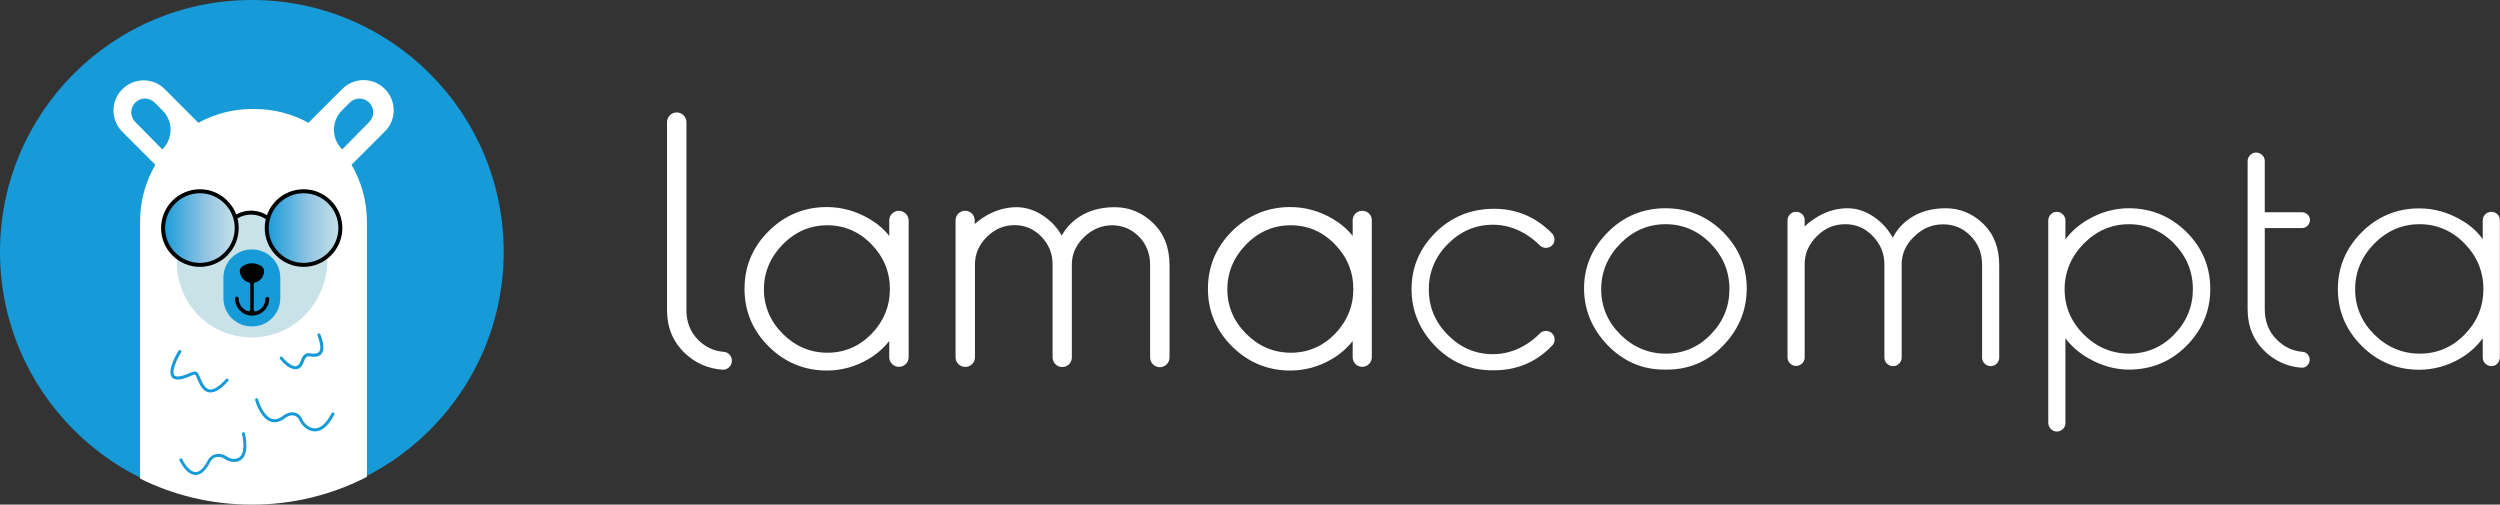 <?xml version="1.0" encoding="utf-8"?>
<!-- Generator: Adobe Illustrator 19.0.0, SVG Export Plug-In . SVG Version: 6.00 Build 0)  -->
<svg version="1.1" id="Calque_1"
    xmlns="http://www.w3.org/2000/svg"
    xmlns:xlink="http://www.w3.org/1999/xlink" x="0px" y="0px" viewBox="0 0 1881.1 379.7" enable-background="new 0 0 1881.1 379.7" xml:space="preserve">
    <rect x="0" y="0" width="1881.1" height="379.7" fill="#333333" stroke="none"/>
    <g>
        <path fill="#FFFFFF" d="M1253.2,156.7c-16.8,0-31.4,6-43.3,17.9c-11.9,11.9-18,26.1-18,42.3c0,16.2,6,30.6,17.7,42.8
		c11.8,12.2,26.1,18.4,42.5,18.4h2.2c16.6,0,30.9-6.1,42.5-18.3c11.6-12.1,17.5-26.5,17.5-42.8c0-16.3-6-30.6-17.9-42.5
		C1284.5,162.7,1270,156.7,1253.2,156.7z M1301.3,217.5c0,13.1-4.7,24.6-14.1,34.2c-9.3,9.6-20.7,14.4-33.8,14.4
		c-13.1,0-24.6-4.9-34.2-14.4c-9.6-9.6-14.4-21-14.4-34.1c0-13,4.9-24.6,14.4-34.3c9.6-9.7,21-14.6,34.1-14.6
		c13,0,24.4,4.9,33.8,14.5C1296.5,192.8,1301.3,204.3,1301.3,217.5z"/>
        <path fill="#FFFFFF" d="M1167.9,250.9c-2.5-2.5-6.7-2.6-9.2-0.1c-3.6,3.7-7.6,6.9-12.1,9.4c-7.4,4.2-15.2,6.3-23.3,6.3
		c-12.9,0-24.3-4.8-33.8-14.4c-9.6-9.6-14.4-21.1-14.4-34.3c0-13.2,4.8-24.7,14.4-34.3c9.6-9.6,20.9-14.4,33.8-14.4
		c8.1,0,15.9,2.1,23.3,6.3c4.4,2.5,8.5,5.7,12.1,9.3c2.4,2.4,6.7,2.4,9.1,0c2.4-2.4,2.5-6.2,0.2-8.9c-12.1-12.4-26.8-18.7-43.7-18.7
		c-17.4,0-32.2,6-44.2,17.9c-11.9,11.9-18,26.1-18,42.5c0,16.3,6,30.7,17.7,42.8c11.8,12.1,26.1,18.3,42.5,18.3h2.2
		c17.2,0,32-6.4,43.8-19l0.2-0.3c0.7-0.9,1.1-2,1.2-3.2l0-0.1l0-1C1169.7,253.4,1169,252,1167.9,250.9z"/>
        <path fill="#FFFFFF" d="M1732.1,171.6c3.2,0,5.8-2.5,6-5.8l0-0.4c-0.1-3.2-2.8-5.7-6-5.7h-28v-38.7l0-0.2c-0.2-3.2-2.8-5.7-6-6
		l-0.1,0l-0.8,0c-3.4,0.2-6,3.1-6,6.5v111.4c0,12.8,4.4,23.5,13.1,31.8c7.7,7.3,17.1,11.5,27.7,12.2l0.1,0l0.1,0
		c3.2-0.1,5.7-2.8,5.7-6c0-3.3-2.5-6-5.6-6c-7.4-0.7-13.6-3.6-19-9c-6.2-6.1-9.2-13.7-9.2-23.1v-61H1732.1z"/>
        <path fill="#FFFFFF" d="M1874.8,159.4l-0.5,0c-3.5,0.2-6.2,3-6.2,6.5v14.1c-4-5.7-9.5-10.6-16.3-14.5c-10-5.8-20.5-8.7-31.5-8.7
		c-16.7,0-31.3,6-43.2,17.9c-11.9,11.9-18,26.3-18,42.8c0,16.6,6.1,31,18,42.8c11.9,11.9,26.5,17.9,43.2,17.9
		c10.9,0,21.3-2.9,30.9-8.5c6.8-4,12.5-9.1,16.9-15.2l0,14.5c0,3.5,2.9,6.4,6.5,6.5c3.4,0,6.2-2.7,6.4-6.3V165.8
		C1881.1,162.4,1878.4,159.5,1874.8,159.4z M1868.6,217.5c0,13.1-4.7,24.6-14.1,34.2c-9.3,9.6-20.7,14.4-33.8,14.4
		c-13.1,0-24.6-4.9-34.2-14.4c-9.6-9.6-14.4-21-14.4-34.1c0-13,4.9-24.6,14.4-34.3c9.6-9.7,21-14.6,34.1-14.6
		c13,0,24.4,4.9,33.8,14.5C1863.8,192.8,1868.6,204.3,1868.6,217.5z"/>
        <path fill="#FFFFFF" d="M544.3,264.7c-7.3-0.6-13.6-3.6-18.8-8.8c-6-5.9-9-13.5-9-22.5V91.9c0-4-3.3-7.3-7.3-7.3s-7.3,3.3-7.3,7.3
		v141.5c0,13,4.5,23.9,13.4,32.3c8,7.6,17.6,11.8,28.7,12.5l0.1,0l0.1,0c3.6-0.1,6.5-3.1,6.5-6.7
		C550.8,267.9,547.9,264.8,544.3,264.7z"/>
        <path fill="#FFFFFF" d="M676.4,158.6h-0.2c-3.9,0.1-7.1,3.3-7.1,7.2v11.7c-3.9-5-9-9.3-15.1-12.9c-10.1-5.9-20.8-8.8-31.9-8.8
		c-16.9,0-31.6,6.1-43.7,18.1c-12.1,12-18.2,26.6-18.2,43.4c0,16.8,6.1,31.4,18.2,43.4c12.1,12,26.8,18.1,43.7,18.1
		c11.1,0,21.6-2.9,31.3-8.6c6.2-3.6,11.4-8.2,15.7-13.6l0,12.2c0,3.9,3.2,7.2,7.2,7.2h0.3c3.9-0.1,7.1-3.2,7.1-7.2V165.8
		C683.6,161.9,680.4,158.7,676.4,158.6z M669.6,217.5c0,12.9-4.7,24.3-13.8,33.7c-9.2,9.4-20.3,14.2-33.2,14.2
		c-12.9,0-24.2-4.8-33.6-14.2c-9.4-9.4-14.2-20.7-14.2-33.5c0-12.8,4.8-24.2,14.2-33.8c9.4-9.6,20.7-14.4,33.5-14.4
		c12.8,0,24,4.8,33.2,14.3C664.9,193.2,669.6,204.6,669.6,217.5z"/>
        <path fill="#FFFFFF" d="M838.8,155.9c-10.7,0-19.9,2.6-27.4,7.7c-5.4,3.7-9.5,8.2-12.5,13.6c-3-5.2-7-9.8-11.9-13.4
		c-7-5.3-14.4-7.9-22.1-7.9c-7.5,0-14.9,2-21.8,5.8c-3.7,2.1-7,4.4-9.7,6.9v-2.8c0-3.9-3-7.1-7-7.2l-0.5,0c-3.9,0.2-6.9,3.3-6.9,7.2
		l0,103.2c0.1,3.8,3.1,6.9,7.1,7.1l0.5,0c3.9-0.2,7-3.3,7-7.2l0-70c0-7.8,3-14.7,8.9-20.6c5.9-5.9,12.9-8.9,20.8-8.9
		c7.9,0,14.7,2.9,20.3,8.7c5.6,5.8,8.4,12.8,8.4,20.7l0,70.1c0,3.6,2.7,6.7,6.2,7.2l1.7,0l0.4,0c3.5-0.5,6.1-3.4,6.2-7v-70.2
		c0-7.7,3.1-14.6,9.2-20.5c6.1-5.9,13.3-8.9,21.1-8.9c7.8,0,14.6,2.9,20.2,8.5c5.6,5.7,8.4,12.9,8.4,21.5l0,69.5
		c0,4,3.3,7.3,7.3,7.3s7.3-3.3,7.3-7.3v-69.5c0-13.2-4.2-23.9-12.4-31.7C859.3,159.8,849.6,155.9,838.8,155.9z"/>
        <path fill="#FFFFFF" d="M1025.2,158.6l-0.4,0c-3.9,0.1-7,3.3-7,7.2v11.7c-3.9-5-9-9.3-15.1-12.9c-10.1-5.9-20.8-8.8-31.9-8.8
		c-16.9,0-31.6,6.1-43.7,18.1c-12.1,12-18.2,26.6-18.2,43.4c0,16.8,6.1,31.4,18.2,43.4c12.1,12,26.8,18.1,43.7,18.1
		c11.1,0,21.6-2.9,31.3-8.6c6.2-3.6,11.4-8.2,15.7-13.6v12.2c0,3.9,3,7.1,7,7.2l0.5,0c3.9-0.2,6.9-3.3,6.9-7.2V165.8
		C1032.3,161.9,1029.2,158.7,1025.2,158.6z M1018.3,217.5c0,12.9-4.7,24.3-13.8,33.7c-9.2,9.4-20.3,14.2-33.2,14.2
		c-12.9,0-24.2-4.8-33.6-14.2c-9.4-9.4-14.2-20.7-14.2-33.5c0-12.8,4.8-24.2,14.2-33.8c9.4-9.6,20.7-14.4,33.5-14.4
		c12.8,0,24,4.8,33.2,14.3C1013.6,193.2,1018.3,204.6,1018.3,217.5z"/>
        <path fill="#FFFFFF" d="M1464,156.7c-10.5,0-19.6,2.6-26.9,7.6c-5.7,3.9-10,8.8-12.9,14.6c-3.1-5.7-7.2-10.5-12.4-14.4
		c-6.8-5.2-14.1-7.8-21.6-7.8c-7.4,0-14.6,1.9-21.4,5.7c-4.3,2.4-7.9,5.1-10.9,8v-4.9l0-0.2c-0.2-3.1-2.5-5.5-5.6-5.9l-1.4,0l-0.3,0
		c-3.2,0.4-5.6,3.2-5.6,6.4v103.1c0,3.3,2.5,6,5.7,6.4l1.2,0l0.3,0c3.1-0.4,5.5-2.9,5.7-5.9l0-70.5c0-8.1,3-15,9.1-21.1
		c6.1-6.1,13.1-9.1,21.4-9.1c8.2,0,15,2.9,20.8,9c5.8,6.1,8.7,13,8.7,21.3v70.1c0,3.4,2.7,6.2,6.3,6.4l0.6,0
		c3.3-0.2,5.9-2.8,6.1-6.2v-70.3c0-8.1,3.1-15,9.5-21.1c6.4-6.2,13.5-9.1,21.7-9.1c8.2,0,14.9,2.9,20.7,8.7c5.8,5.9,8.6,13.1,8.6,22
		v69.8l0,0.2c0.2,3.2,2.9,5.8,6.2,6h0.5l0.1,0c3.4-0.2,6.1-3,6.1-6.5v-69.5c0-13-4.1-23.5-12.1-31.2
		C1484.1,160.5,1474.6,156.7,1464,156.7z"/>
        <path fill="#FFFFFF" d="M1601.8,156.7c-10.6,0-20.9,2.8-30.7,8.5c-6.9,4-12.6,9-17,14.9v-14.2c0-3.4-2.7-6.3-6.2-6.5l-0.6,0
		c-3.4,0.2-6.1,3-6.1,6.5v152.3c0,3.3,2.6,6.2,6,6.5l0.9,0l0.1,0c3.2-0.3,5.7-2.8,5.9-5.9l0-64.2c4.7,6.1,10.6,11.2,17.7,15.2
		c9.7,5.5,19.8,8.3,30.1,8.3c16.9,0,31.5-6,43.3-17.9c11.9-11.9,17.9-26.3,17.9-42.8c0-16.6-6-31-17.9-42.8
		C1633.2,162.7,1618.6,156.7,1601.8,156.7z M1650,217.5c0,13.1-4.7,24.6-14.1,34.2c-9.3,9.6-20.7,14.4-33.8,14.4
		c-13.1,0-24.6-4.9-34.2-14.4c-9.6-9.6-14.4-21-14.4-34.1c0-13,4.9-24.6,14.4-34.3c9.6-9.7,21-14.6,34.1-14.6
		c13,0,24.4,4.9,33.8,14.5C1645.2,192.8,1650,204.3,1650,217.5z"/>
    </g>
    <g>
        <g>
            <g>
                <circle id="XMLID_19_" fill="#169BD8" cx="189.5" cy="189.5" r="189.5"/>
            </g>
        </g>
        <g>
            <path fill="#FFFFFF" d="M264.5,124l25.2-25.2c8.7-8.7,8.7-22.9,0-31.7l-0.3-0.3c-8.7-8.7-22.9-8.7-31.7,0l-25.6,25.6
			c-12-6.6-25.9-10.4-40.6-10.4h-1.7c-14.7,0-28.5,3.8-40.6,10.4L123.9,67c-8.7-8.7-22.9-8.7-31.7,0l-0.3,0.3
			c-8.7,8.7-8.7,22.9,0,31.7l25,25c-7.3,12.5-11.5,27-11.5,42.6v193.5c25.3,12.6,53.9,19.6,84.1,19.6c31.2,0,60.6-7.5,86.6-20.9
			V166.5C276,151,271.8,136.5,264.5,124z"/>
            <path fill="#169BD8" d="M257.2,83.2l6-6c4-4,10.5-4.1,14.5-0.1l0.1,0.1c4,4,4.1,10.5,0.1,14.5l-20.4,20.7l-0.1-0.1
			C249.3,104.3,249.2,91.3,257.2,83.2z"/>
            <path fill="#169BD8" d="M122.4,83.2l-6-6c-4-4-10.5-4.1-14.5-0.1l-0.1,0.1c-4,4-4.1,10.5-0.1,14.5l20.4,20.7l0.1-0.1
			C130.3,104.3,130.4,91.3,122.4,83.2z"/>
            <path fill="#169BD8" d="M158.4,295.3c-0.4,0-0.8,0-1.2-0.1c-4.6-0.7-6.8-5.7-8.3-9c-0.2-0.5-0.4-0.9-0.6-1.3L148,284
			c-0.5-1-1-2.2-1.3-2.2c-0.3-0.1-1.6,0.4-3,1c-0.4,0.2-0.8,0.3-1.2,0.5c-6.7,2.8-11,3.1-13.1,0.6c-4.2-4.9,4-18.5,4.9-20
			c0.3-0.5,1-0.7,1.6-0.4c0.5,0.3,0.7,1,0.4,1.6c-3.2,5.3-7.5,14.6-5.1,17.3c1.3,1.5,5,1.1,10.5-1.3c0.5-0.2,0.9-0.4,1.2-0.5
			c4.8-1.9,5.3-1.5,7.2,2.4l0.4,0.9c0.2,0.4,0.4,0.9,0.6,1.4c1.2,2.8,3.1,7.1,6.5,7.7c3.2,0.5,7.3-2.1,12.4-7.8
			c0.4-0.5,1.1-0.5,1.6-0.1c0.5,0.4,0.5,1.1,0.1,1.6C166.6,292.5,162.2,295.3,158.4,295.3z"/>
            <path fill="#169BD8" d="M236.9,324.6c-0.1,0-0.2,0-0.4,0c-5.6-0.2-9.8-5.2-11.2-8.3c-0.8-1.9-2.2-3.2-3.9-3.6
			c-2-0.6-4.5,0.1-6.8,1.8c-3.7,3-7.4,3.9-10.8,2.8c-8-2.6-11.7-15.6-11.8-16.2c-0.2-0.6,0.2-1.2,0.8-1.4c0.6-0.2,1.2,0.2,1.4,0.8
			c0,0.1,3.5,12.4,10.3,14.6c2.7,0.9,5.6,0.1,8.7-2.4c3-2.2,6.1-2.9,8.8-2.2c2.4,0.6,4.2,2.3,5.4,4.9c1.2,2.8,4.9,6.8,9.2,6.9
			c4.5,0.2,8.9-3.7,12.9-11.3c0.3-0.6,1-0.8,1.5-0.5c0.6,0.3,0.8,1,0.5,1.5C247.2,320.4,242.3,324.6,236.9,324.6z"/>
            <path fill="#169BD8" d="M147.2,357.4c-0.1,0-0.1,0-0.2,0c-7-0.2-11.7-10.5-11.9-10.9c-0.3-0.6,0-1.2,0.6-1.5
			c0.6-0.3,1.2,0,1.5,0.6c0,0.1,4.4,9.4,9.9,9.6c0,0,0.1,0,0.1,0c3,0,6-2.8,9-8.4c1.1-2.5,3.2-4.3,5.8-5c2.9-0.8,6.1-0.1,8.8,1.8
			c1.9,1.4,6.1,2.6,9,0.7c3.5-2.3,4.3-8.4,2.3-17.8c-0.1-0.6,0.3-1.2,0.9-1.3c0.6-0.1,1.2,0.3,1.3,0.9c2.2,10.5,1.1,17.3-3.3,20.2
			c-3.8,2.5-9.1,1-11.6-0.8c-2.1-1.5-4.7-2.1-6.9-1.5c-2,0.5-3.5,1.9-4.4,3.8C154.8,354.2,151.1,357.4,147.2,357.4z"/>
            <path fill="#169BD8" d="M222.4,277.8c-1.8,0-6.4-0.8-11.7-7.7c-0.4-0.5-0.3-1.2,0.2-1.6c0.5-0.4,1.2-0.3,1.6,0.2
			c1.7,2.1,6.7,7.4,10.3,6.8c1.6-0.3,2.9-1.9,3.8-4.7c1.1-3.5,3.5-5.4,6.3-5l0.1,0c2.1,0.3,5.5,0.8,7.1-1.1
			c1.1-1.3,1.7-4.6-1.2-12.3c-0.2-0.6,0.1-1.2,0.7-1.5c0.6-0.2,1.2,0.1,1.5,0.7c2.7,7.1,3,11.9,0.9,14.6c-2.3,2.9-6.6,2.3-9.2,1.9
			l-0.1,0c-1.7-0.2-3.1,1.1-3.8,3.4c-1.2,3.7-3,5.8-5.6,6.3C223,277.7,222.8,277.8,222.4,277.8z"/>
        </g>
        <g>
            <path fill="#C8E2E8" d="M133.1,196.9c0,31.9,24.6,57,56.6,57s56.6-26.7,56.6-58.6v-21.8l-44.5-9.3l-12.8-4.2l-12,3.7l-44.3,9.8
			L133.1,196.9z"/>
            <path fill="#169BD8" d="M189.7,245.6h-0.4c-11.7,0-21.2-9.5-21.2-21.2v-15.5c0-11.7,9.5-21.2,21.2-21.2h0.4
			c11.7,0,21.2,9.5,21.2,21.2v15.5C210.9,236.2,201.4,245.6,189.7,245.6z"/>
            <path fill="#010202" d="M201.1,223.4c-0.8,0-1.4,0.6-1.4,1.4c0,4.1-2.5,7.7-6.1,9.2c0,0,0,0,0,0c-0.2,0.1-0.4,0.1-0.6,0.2
			c-1.9,0.6-2-0.9-2.1-1.3v-18.8l0,0c0,0-0.1-1.3,1-1.5l0,0c3.5-0.9,6.2-3.8,6.7-7.4c0.1-0.3,0.1-0.7,0.1-1.1c0-0.1,0-0.1,0-0.2
			c0-0.1,0-0.1,0-0.2h0c-0.1-1.3-0.8-2.5-1.8-3.3l0,0c-0.1,0-0.1-0.1-0.2-0.1c0,0-0.1-0.1-0.1-0.1c-2-1.3-4.4-2.1-7-2.1
			c-2.6,0-5.1,0.8-7.1,2.2l0,0c-1.3,0.8-2.1,2.2-2.1,3.8c0,0.5,0.1,0.9,0.2,1.3c0.7,3.6,3.4,6.4,6.9,7.2v0c0.6,0.2,0.7,0.9,0.8,1.2
			v18.9c0,0.3-0.1,1.9-2.1,1.3c-0.2-0.1-0.4-0.1-0.5-0.2c0,0,0,0,0,0c-3.6-1.5-6.1-5.1-6.1-9.2c0-0.8-0.6-1.4-1.4-1.4
			s-1.4,0.6-1.4,1.4c0,7.1,5.8,12.9,12.9,12.9c7.1,0,12.9-5.8,12.9-12.9C202.5,224,201.9,223.4,201.1,223.4z"/>
        </g>
        <g>
            <path fill="#010202" d="M201.8,166.3c-3.6-3.1-8.1-4.8-12.9-4.8c-4.3,0-8.4,1.4-11.8,3.9l-1.8-2.4c4-3,8.7-4.5,13.6-4.5
			c5.5,0,10.7,2,14.8,5.5L201.8,166.3z"/>
            <g>
                <linearGradient id="SVGID_1_" gradientUnits="userSpaceOnUse" x1="200.713" y1="171.597" x2="256.145" y2="171.597">
                    <stop offset="6.926126e-008" style="stop-color:#169BD8"/>
                    <stop offset="0.589" style="stop-color:#95C5E3"/>
                    <stop offset="1" style="stop-color:#C8E2E8"/>
                </linearGradient>
                <circle fill="url(#SVGID_1_)" cx="228.4" cy="171.6" r="27.7"/>
                <path fill="#010202" d="M228.4,200.8c-16.1,0-29.2-13.1-29.2-29.2s13.1-29.2,29.2-29.2c16.1,0,29.2,13.1,29.2,29.2
				S244.5,200.8,228.4,200.8z M228.4,145.4c-14.4,0-26.2,11.8-26.2,26.2s11.8,26.2,26.2,26.2s26.2-11.8,26.2-26.2
				S242.9,145.4,228.4,145.4z"/>
            </g>
            <g>
                <linearGradient id="SVGID_2_" gradientUnits="userSpaceOnUse" x1="122.654" y1="171.597" x2="178.086" y2="171.597">
                    <stop offset="6.926126e-008" style="stop-color:#169BD8"/>
                    <stop offset="0.589" style="stop-color:#95C5E3"/>
                    <stop offset="1" style="stop-color:#C8E2E8"/>
                </linearGradient>
                <circle fill="url(#SVGID_2_)" cx="150.4" cy="171.6" r="27.7"/>
                <path fill="#010202" d="M150.4,200.8c-16.1,0-29.2-13.1-29.2-29.2s13.1-29.2,29.2-29.2s29.2,13.1,29.2,29.2
				S166.5,200.8,150.4,200.8z M150.4,145.4c-14.4,0-26.2,11.8-26.2,26.2s11.8,26.2,26.2,26.2s26.2-11.8,26.2-26.2
				S164.8,145.4,150.4,145.4z"/>
            </g>
        </g>
    </g>
</svg>
